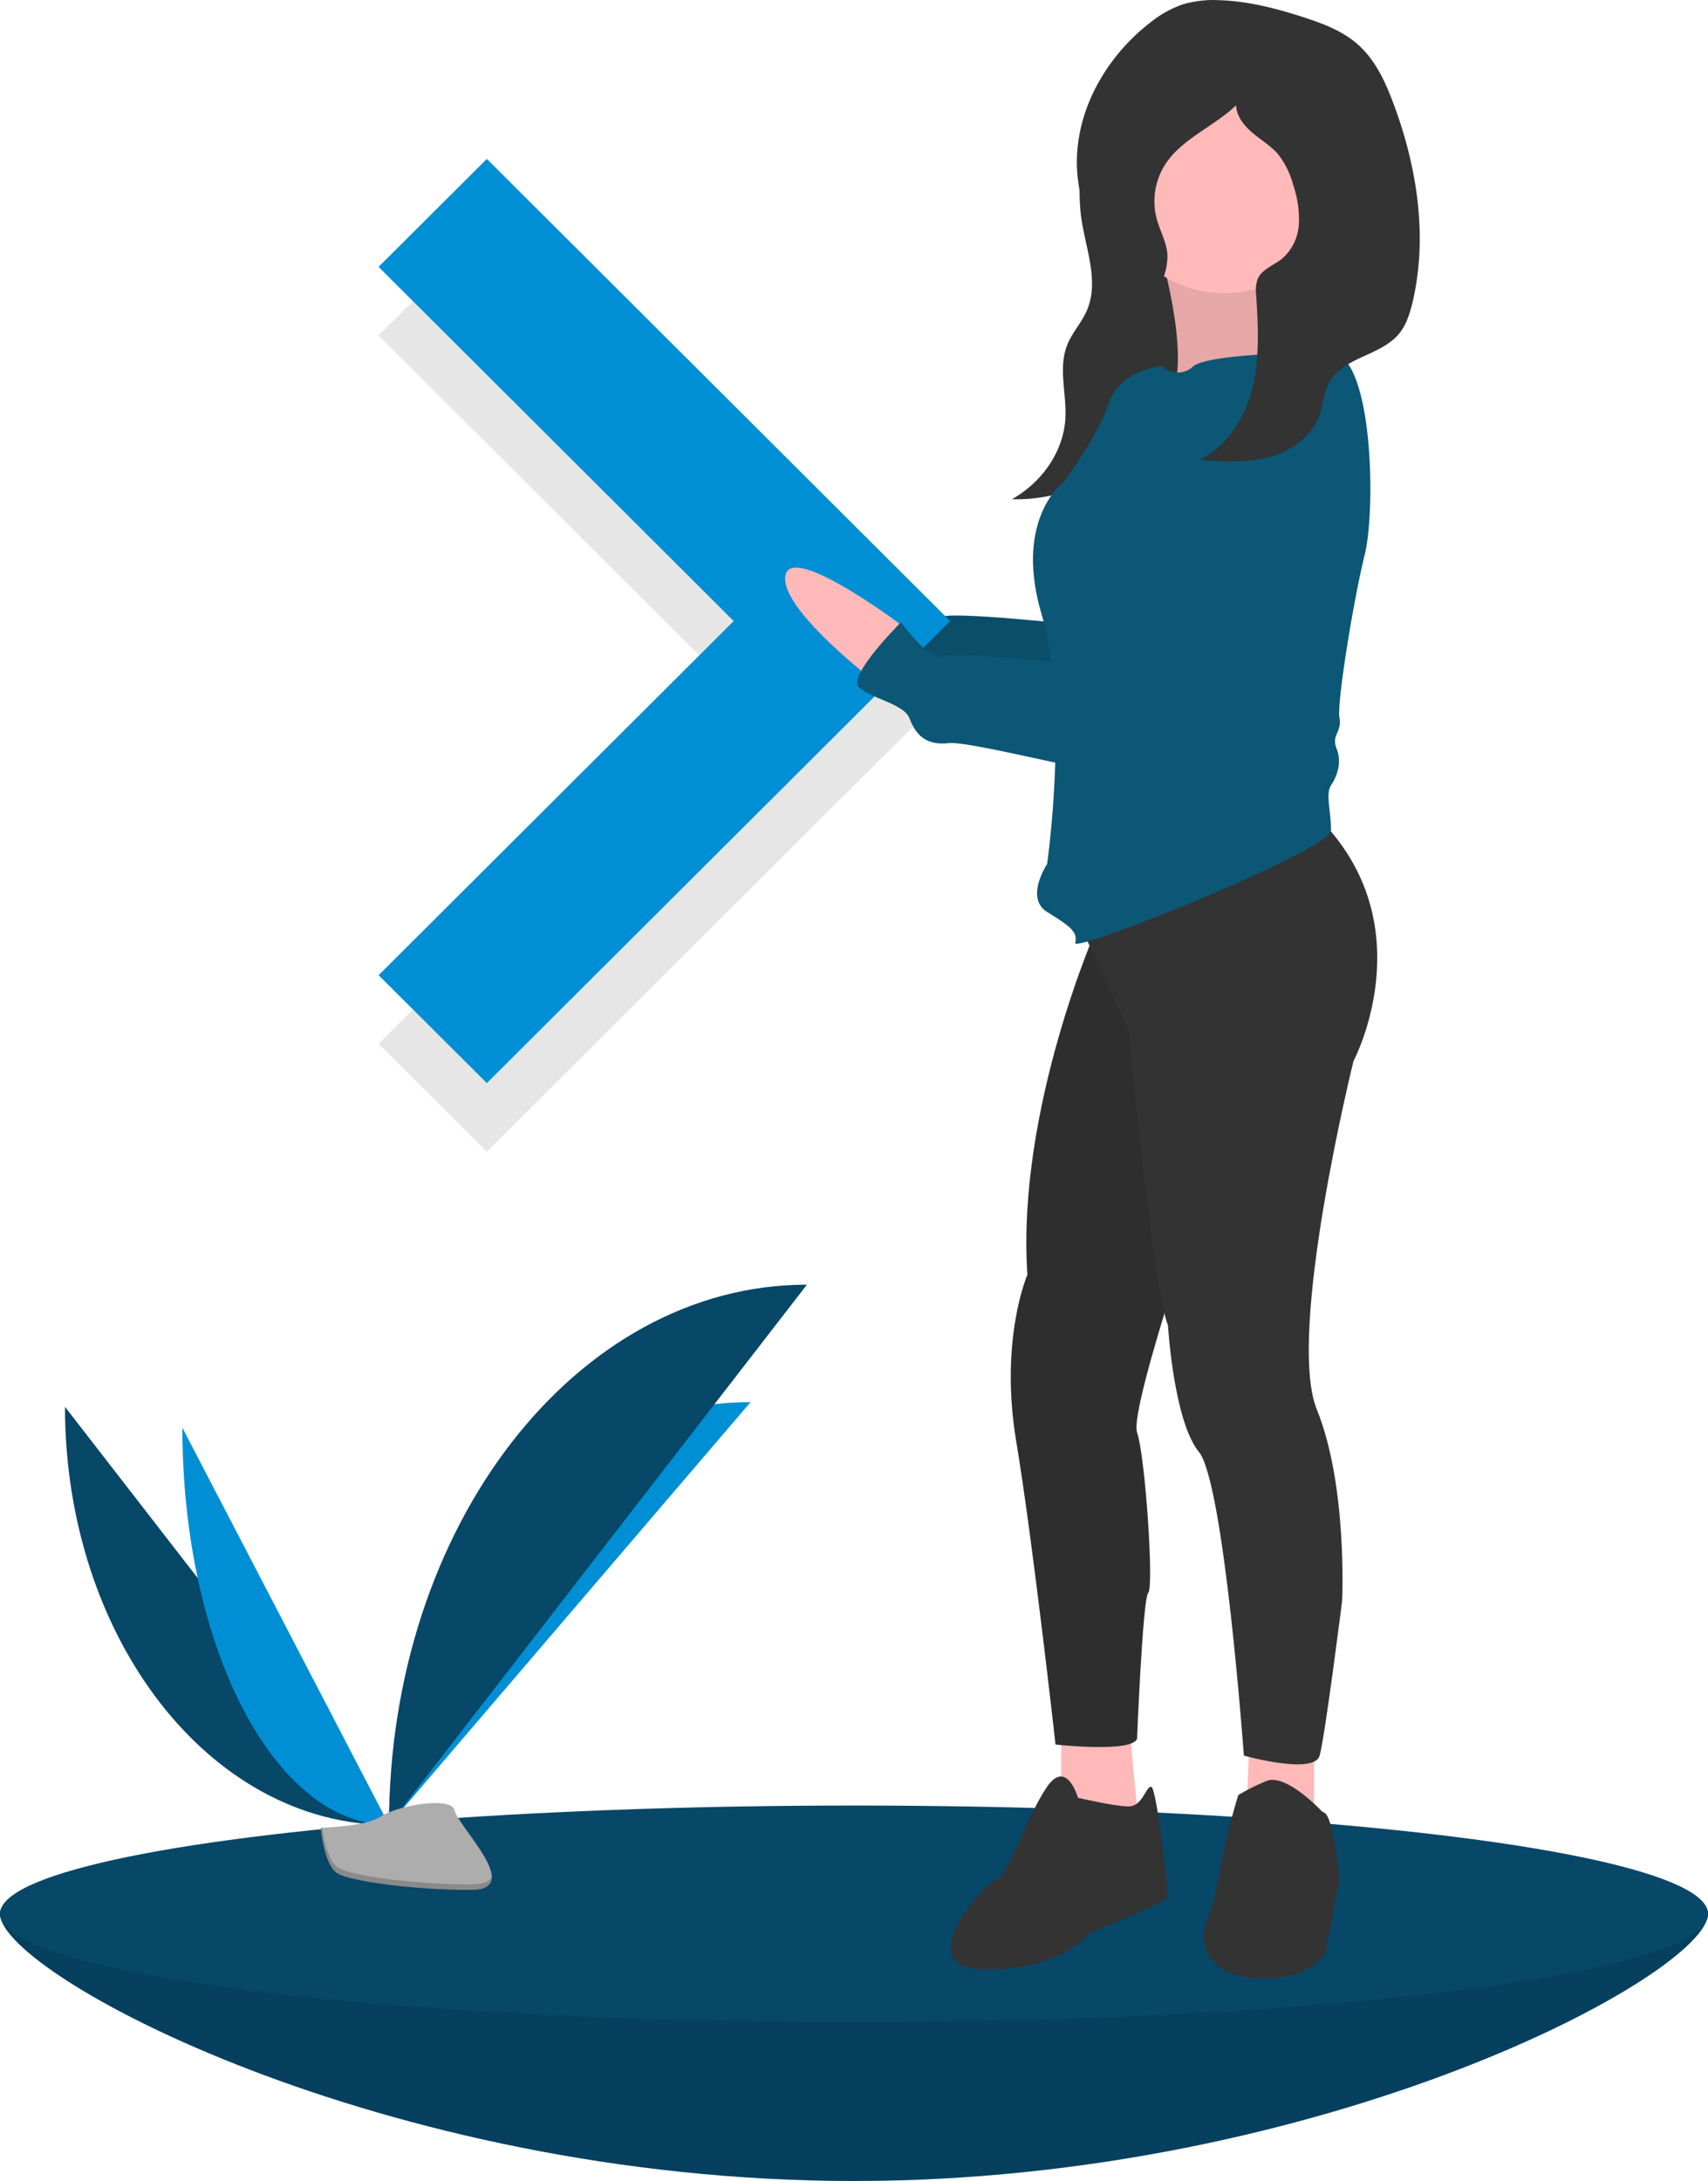 <svg 
    id="a6ee8617-cc99-4eb9-a93b-e1a7e83c9724" 
    xmlns="http://www.w3.org/2000/svg" 
    viewBox="0 0 473.31 604.13"
>
    <defs>
        <style>
            .cls-1{fill:#074768;}
            .cls-2{opacity:0.1;}
            .cls-2,
            .cls-5{isolation:isolate;}
            .cls-3{fill:#008fd5;}
            .cls-4{fill:#adadad;}
            .cls-5{opacity:0.2;}
            .cls-6{fill:#ffb9b9;}
            .cls-7{fill:#0b5775;}
            .cls-8{fill:#333333;}
        </style>
    </defs>
    
    <title>right</title>
    
    <path 
        class="cls-1" 
        d="M733.7,641.21c0,16.57-106,74-236.66,74s-236.65-57.43-236.65-74,106,14,236.65,14S733.7,624.64,733.7,641.21Z" 
        transform="translate(-260.39 -111.08)"
    />
    
    <path 
        class="cls-2" 
        d="M733.7,641.21c0,16.57-106,74-236.66,74s-236.65-57.43-236.65-74,106,14,236.65,14S733.7,624.64,733.7,641.21Z" 
        transform="translate(-260.39 -111.08)"
    />
    
    <ellipse 
        class="cls-1" 
        cx="236.66" 
        cy="530.13" 
        rx="236.66" 
        ry="30"
    />
    
    <polygon 
        class="cls-2" 
        points="104.91 289.13 203.31 191.03 104.91 92.92 134.91 63.02 263.31 191.03 134.91 319.02 104.91 289.13 104.91 289.13"
    />
    
    <path 
        class="cls-1" 
        d="M278.4,500.77c0,64,40.16,115.81,89.79,115.81" 
        transform="translate(-260.39 -111.08)"
    />
    
    <path 
        class="cls-3" 
        d="M368.19,616.58c0-64.73,44.81-117.12,100.2-117.12" 
        transform="translate(-260.39 -111.08)"
    />
    
    <path 
        class="cls-3" 
        d="M310.93,506.57c0,60.81,25.61,110,57.26,110" 
        transform="translate(-260.39 -111.08)"
    />
    
    <path 
        class="cls-1" 
        d="M368.19,616.58c0-82.71,51.8-149.65,115.81-149.65" 
        transform="translate(-260.39 -111.08)"
    />
    
    <path 
        class="cls-4" 
        d="M349.3,617.4s12.73-.39,16.57-3.13,19.59-6,20.54-1.61,19.13,21.8,4.76,21.91-33.41-2.23-37.24-4.57S349.3,617.4,349.3,617.4Z" 
        transform="translate(-260.39 -111.08)"
    />
    
    <path 
        class="cls-5" 
        d="M391.42,633.05c-14.37.12-33.4-2.24-37.23-4.57-2.92-1.78-4.08-8.16-4.47-11.1l-.42,0s.8,10.27,4.63,12.6,22.86,4.69,37.24,4.58c4.15,0,5.58-1.51,5.5-3.7C396.1,632.2,394.51,633,391.42,633.05Z" 
        transform="translate(-260.39 -111.08)"
    />
    
    <path 
        class="cls-6" 
        d="M511.23,275.67s-30.79-23.38-33.12-14.81,22.59,28,22.59,28Z" 
        transform="translate(-260.39 -111.08)"
    />
    
    <path 
        class="cls-2" 
        d="M511.23,275.67s-30.79-23.38-33.12-14.81,22.59,28,22.59,28Z" 
        transform="translate(-260.39 -111.08)"
    />
    
    <path 
        class="cls-7" 
        d="M612.87,201.65s-36.61,65.44-37.39,74.79-.78,10.12-3.89,9.35-46-5.46-49.86-3.9-11.68-9.35-11.68-9.35-14.81,14.8-11.69,17.92,12.46,4.67,14,8.57,3.9,7.79,10.91,7,54.53,12.46,60.76,10.13,7.79-6.24,10.91-6.24,9.34-3.11,9.34-3.89S626.11,264,626.11,264,651.82,207.89,612.87,201.65Z" 
        transform="translate(-260.39 -111.08)"
    />
    
    <path 
        class="cls-2" 
        d="M612.87,201.65s-36.61,65.44-37.39,74.79-.78,10.12-3.89,9.35-46-5.46-49.86-3.9-11.68-9.35-11.68-9.35-14.81,14.8-11.69,17.92,12.46,4.67,14,8.57,3.9,7.79,10.91,7,54.53,12.46,60.76,10.13,7.79-6.24,10.91-6.24,9.34-3.11,9.34-3.89S626.11,264,626.11,264,651.82,207.89,612.87,201.65Z" 
        transform="translate(-260.39 -111.08)"
    />
    
    <path 
        class="cls-8" 
        d="M559.75,158.52a65.26,65.26,0,0,0,.2,12.42c1.19,8.95,5.31,18.28,1.41,26.63-1.41,3-3.8,5.67-5.1,8.74-2.76,6.5-.26,13.7-.64,20.62-.48,8.93-6.16,17.54-14.8,22.43,14.76.46,28.8-6.84,38.09-16.79s14.46-22.28,18.34-34.62a75.3,75.3,0,0,0,3.8-17.93,25.91,25.91,0,0,0-1.2-10.38,39.46,39.46,0,0,0-5.35-9.13c-2.32-3.27-4.71-6.6-8.14-9-4.23-3-12.38-6-18-5.57C561.49,146.44,560,153.74,559.75,158.52Z" 
        transform="translate(-260.39 -111.08)"
    />
    
    <path 
        class="cls-6" 
        d="M582.49,183s8.57,30.38,1.56,38.95,42.07-3.9,42.07-3.9S602,193.86,613.65,178.28Z" 
        transform="translate(-260.39 -111.08)"
    />
    
    <path 
        class="cls-2" 
        d="M582.49,183s8.57,30.38,1.56,38.95,42.07-3.9,42.07-3.9S602,193.86,613.65,178.28Z" 
        transform="translate(-260.39 -111.08)"
    />
    
    <polygon 
        class="cls-3" 
        points="104.91 270.13 203.31 172.03 104.91 73.92 134.91 44.02 263.31 172.03 134.91 300.02 104.91 270.13 104.91 270.13"
    />
    
    <polygon 
        class="cls-6" 
        points="294.06 476.95 294.06 499.54 305.75 513.56 315.87 508.89 312.76 476.17 294.06 476.95"
    />
    
    <path 
        class="cls-8" 
        d="M559.12,609.07S556,598.16,550.55,606s-10.9,24.93-14,25.71-24.93,24.92-3.11,24.92,28.82-10.12,28.82-10.12,21.81-8.57,21.81-10.13S580.93,606,579.38,606s-2.34,5.45-6.24,5.45S559.12,609.07,559.12,609.07Z" 
        transform="translate(-260.39 -111.08)"
    />
    
    <polygon 
        class="cls-6" 
        points="346.25 480.85 345.47 501.88 364.17 509.67 364.17 479.29 346.25 480.85"
    />
    
    <path 
        class="cls-8" 
        d="M626.89,613s-10.12-10.9-15.58-8.57a54.48,54.48,0,0,0-7.79,3.9s-3.11,10.12-4.67,18.69-2.34,12.47-3.89,15.58-3.12,14.8,12.46,16.36,20.25-7,20.25-7l3.9-20.25S630,613,626.89,613Z" 
        transform="translate(-260.39 -111.08)"
    />
    
    <path 
        class="cls-8" 
        d="M564.57,367.58S542,418.21,545.1,464.17c0,0-7.79,17.92-3.12,46s10.91,84.14,10.91,84.14,21,2.33,22.59-1.56c0,0,1.56-39,3.12-40.51s-.78-37.39-3.12-44.4,21.81-76.34,21.81-76.34L591.06,345Z" 
        transform="translate(-260.39 -111.08)"
    />
    
    <path 
        class="cls-2" 
        d="M564.57,367.58S542,418.21,545.1,464.17c0,0-7.79,17.92-3.12,46s10.91,84.14,10.91,84.14,21,2.33,22.59-1.56c0,0,1.56-39,3.12-40.51s-.78-37.39-3.12-44.4,21.81-76.34,21.81-76.34L591.06,345Z" 
        transform="translate(-260.39 -111.08)"
    />
    
    <path 
        class="cls-8" 
        d="M558.34,364.46l14.8,31.94s7,72.45,10.91,81.8c0,0,1.56,26.48,8.57,35.05s12.46,84.13,12.46,84.13,19.48,5.45,21,0,6.23-42.84,6.23-42.84,1.55-31.94-7-53S635.46,405,635.46,405s19.48-36.61-8.57-66.21Z" 
        transform="translate(-260.39 -111.08)"
    />
    
    <circle 
        class="cls-6" 
        cx="339.24" 
        cy="49.29" 
        r="31.94"
    />
    
    <path 
        class="cls-7" 
        d="M629.23,208.67s-33.5,0-38.17,3.89a6.22,6.22,0,0,1-8.57,0s-11.68.78-14.8,10.13-12.46,21.81-12.46,21.81-14,10.13-6.23,36.61,1.55,69.33,1.55,69.33-6.23,9.35,0,13.24,8.57,5.46,7.79,8.57,70.89-25.7,70.89-31.16-1.56-10.12,0-12.46,3.12-6.23,1.56-10.13,1.56-4.67.78-8.57,3.89-32.71,7-45.18S640.92,209.44,629.23,208.67Z" 
        transform="translate(-260.39 -111.08)"
    />
    
    <path 
        class="cls-6" 
        d="M511.23,285s-30.79-23.37-33.12-14.8,22.59,28,22.59,28Z" 
        transform="translate(-260.39 -111.08)"
    />
    
    <path 
        class="cls-7" 
        d="M612.87,212.56S576.26,278,575.48,287.34s-.78,10.13-3.89,9.35-46-5.45-49.86-3.89-11.68-9.35-11.68-9.35-14.81,14.8-11.69,17.92,12.46,4.67,14,8.56,3.9,7.79,10.91,7,54.53,12.46,60.76,10.12,7.79-6.23,10.91-6.23,9.34-3.12,9.34-3.89,21.81-42.07,21.81-42.07S651.82,218.79,612.87,212.56Z" 
        transform="translate(-260.39 -111.08)"
    />
    
    <path 
        class="cls-8" 
        d="M583.81,180.77c-.44-3.16-2.06-6-2.89-9.11a19,19,0,0,1,2.15-14.7c4.59-7.4,13.58-10.68,19.85-16.71.13,3.08,2.27,5.7,4.62,7.68s5.06,3.58,7.06,5.92a23.4,23.4,0,0,1,4.11,8.32,29.36,29.36,0,0,1,1.62,10.92,13.69,13.69,0,0,1-4.73,9.7c-2.34,1.85-5.6,2.9-6.73,5.66a9.64,9.64,0,0,0-.38,4.27c.54,8.57,1,17.29-1,25.64s-7,16.41-14.71,20.11c6.37.45,12.87.89,19.05-.72s12.08-5.65,14.21-11.67c1.05-3,1.15-6.27,2.65-9.05,3.78-7,14.21-7.33,19.34-13.44,2.05-2.44,3-5.59,3.78-8.69,4.32-18.27,1.28-37.66-5.31-55.24-2.27-6.06-5.09-12.16-10-16.41-4.15-3.63-9.44-5.62-14.68-7.33-7.64-2.49-15.51-4.52-23.54-4.79A30.07,30.07,0,0,0,588,112.34a30.4,30.4,0,0,0-9.09,5.18c-12.58,9.79-21.15,25.43-20,41.33.69,9.62,4.76,18.72,10,26.82,1.83,2.83,6.16,8.87,10.18,7.09C582.74,191.15,584.29,184.19,583.81,180.77Z" 
        transform="translate(-260.39 -111.08)"
    />
</svg>
